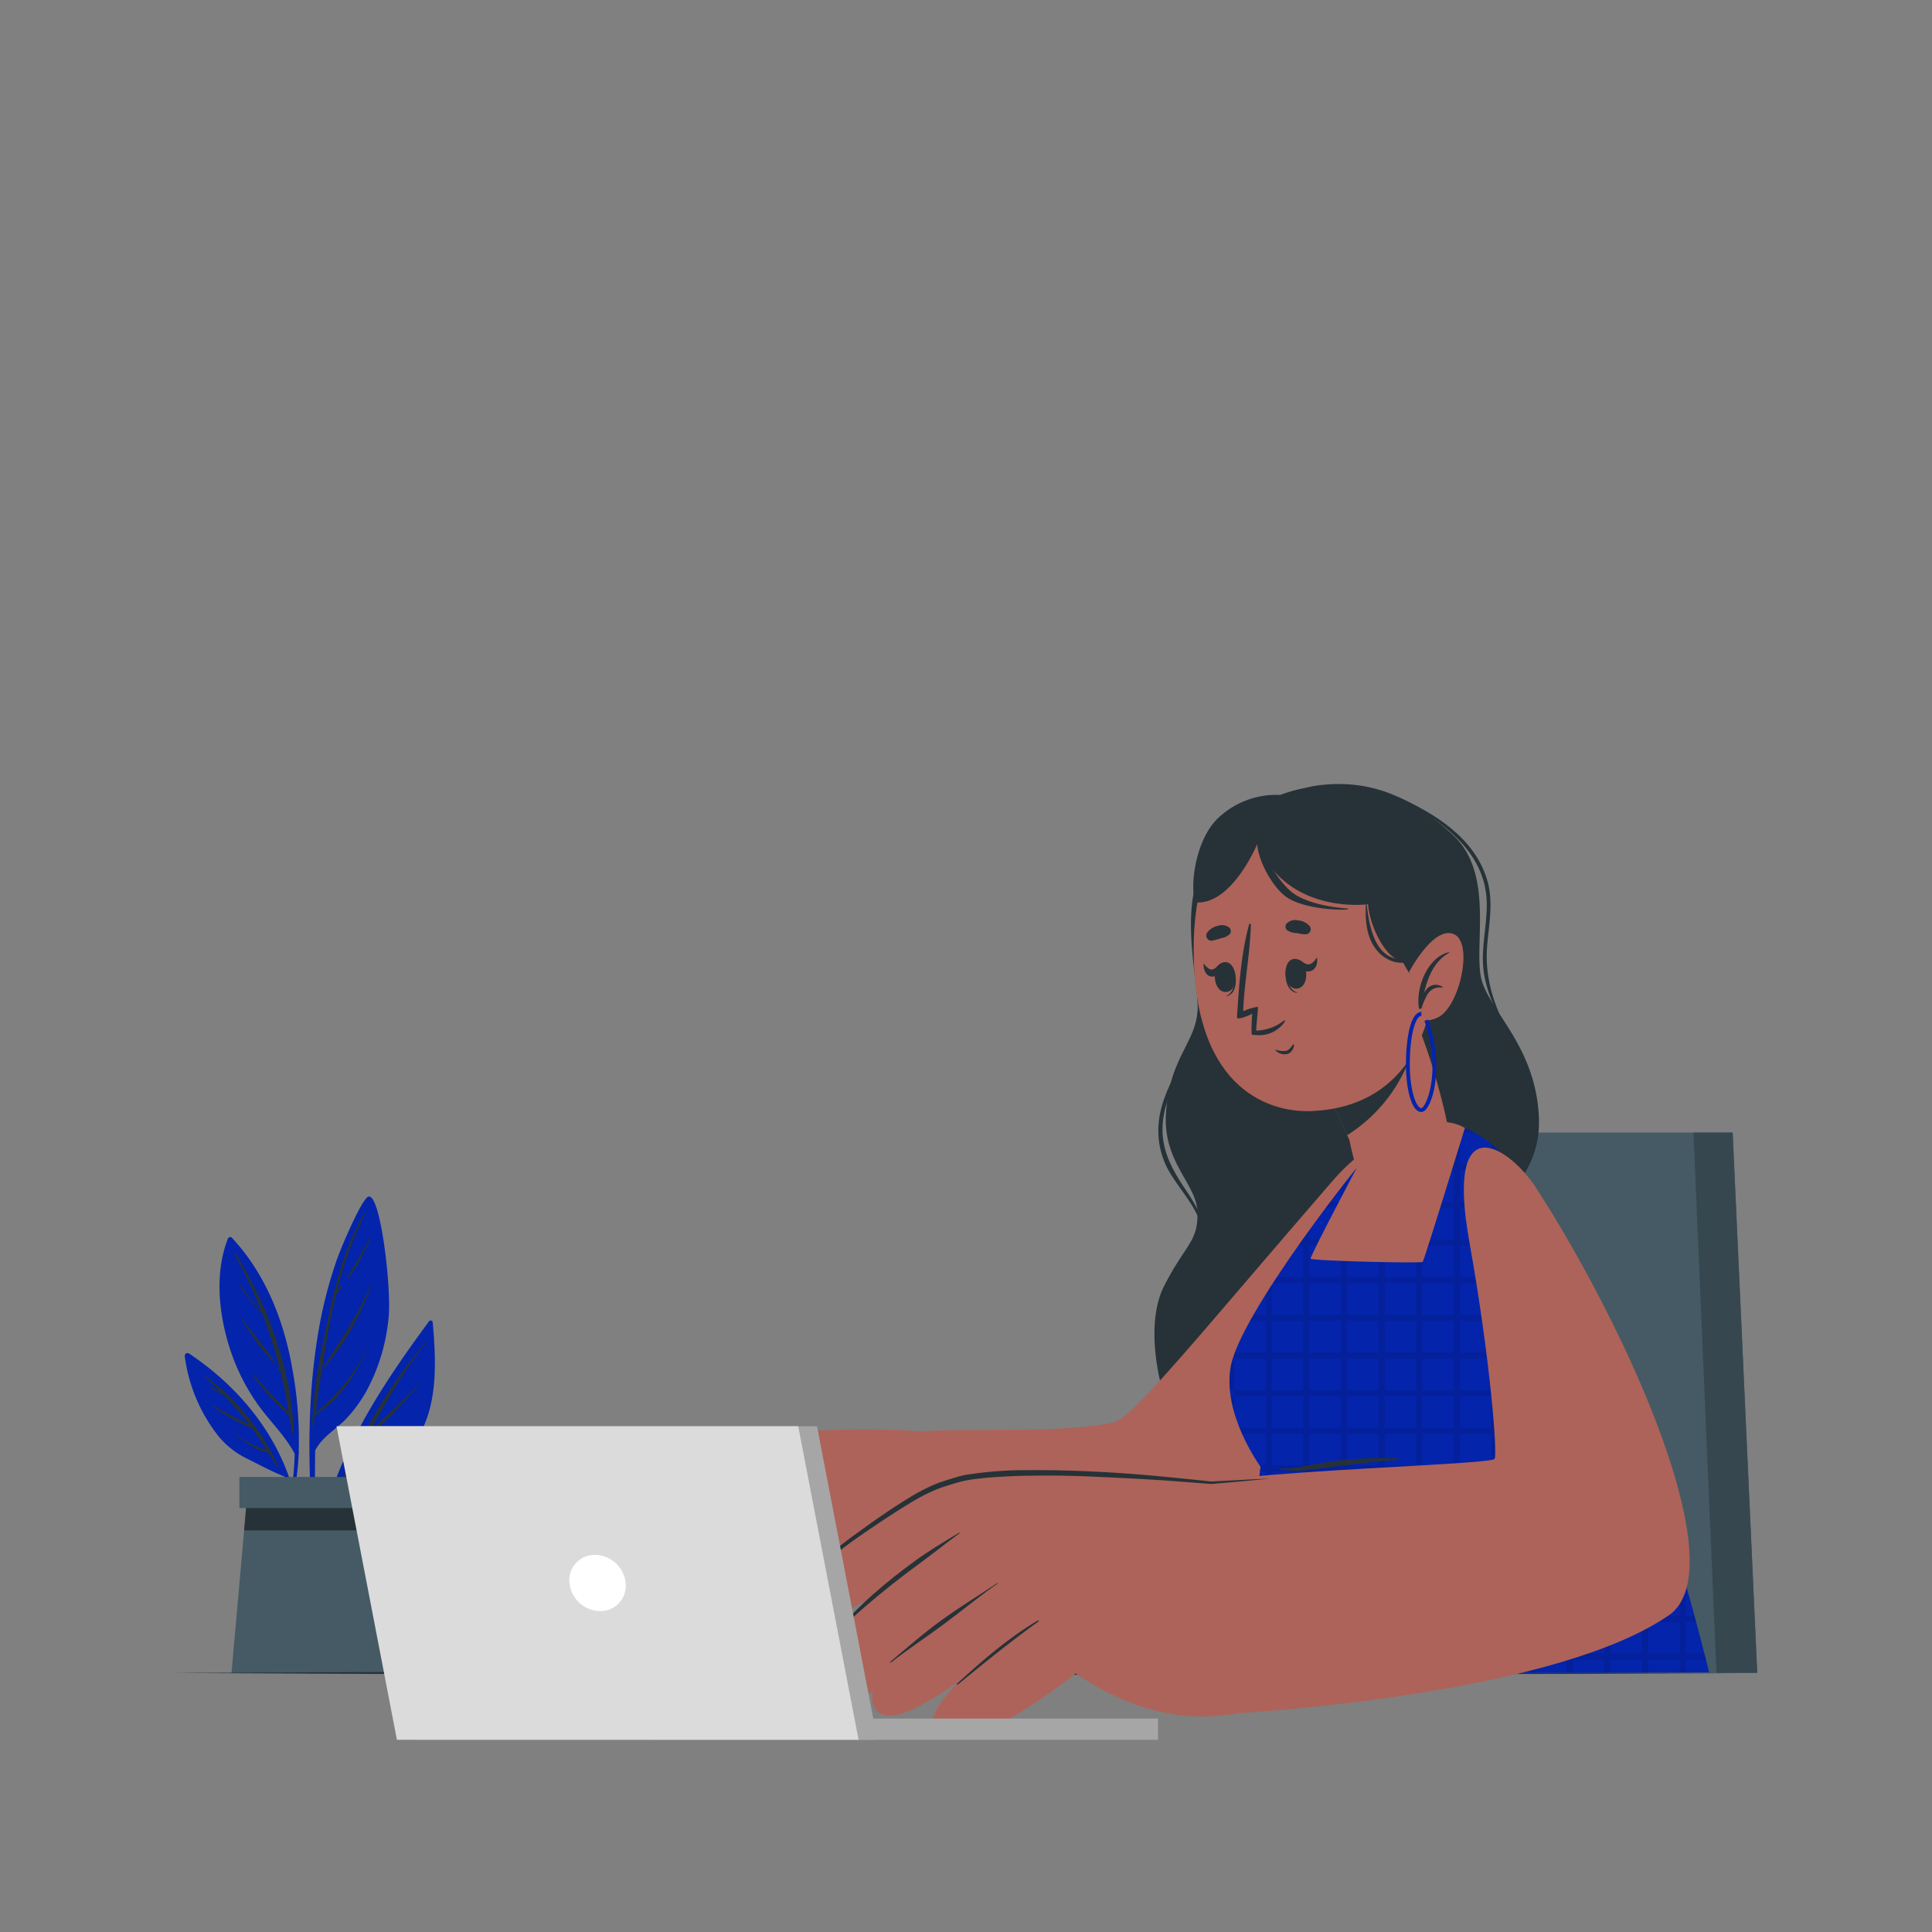 <svg xmlns="http://www.w3.org/2000/svg" viewBox="0 0 500 500"><rect x="0" y="0" width="500" height="500" fill="#808080" stroke="none"/><g id="freepik--Plant--inject-80"><path d="M111,342c-12.44,16.85-25.41,36.4-28.57,57.53a.28.28,0,0,0,.55.11,124.71,124.71,0,0,1,5.5-16.92c8.18-2.25,16.21-4.1,20.5-12.22,4.38-8.34,3.82-19.22,3-28.31C111.89,341.65,111.23,341.63,111,342Z" style="fill:#0424AC"></path><path d="M88.58,382.51c5.59-12.54,12.77-25.13,21.89-35.45.06-.06.15,0,.1.11-6,7.34-10.51,15.34-14.94,23.48,4.12-4.18,8.63-7.93,12.53-12.36.08-.09.2,0,.13.12-3.88,4.65-8.11,9.7-13.15,13.14-1.36,2.5-2.72,5-4.11,7.51.34-.19.69-.36,1-.53.06,0,.11.06.05.09-.38.2-.76.4-1.16.57-.66,1.18-1.31,2.37-2,3.55C88.83,383,88.46,382.78,88.58,382.51Z" style="fill:#263238"></path><path d="M92.74,378.14a74.54,74.54,0,0,0,9.55-6.38c.08-.07.2.05.12.12a51,51,0,0,1-9.53,6.49C92.72,378.45,92.59,378.22,92.74,378.14Z" style="fill:#263238"></path><path d="M81,396.34c0,.25.46.25.46,0,.06-7,0-13.95.11-20.94,1.78-3.6,5.6-5.59,8.26-8.47a37.41,37.41,0,0,0,5-6.91,49.57,49.57,0,0,0,5.75-19.19c.74-7.45-2.09-32-5.22-31.15-1.63.44-6.89,12.6-8.29,16.62a115.48,115.48,0,0,0-5,20.39C79.51,363.05,79.73,379.86,81,396.34Z" style="fill:#0424AC"></path><path d="M80.92,366.32l0,0c.38-8.81,2.37-17.7,4.22-26.24,2-9.2,4.34-17.86,9.08-26.06.08-.16.31,0,.23.13a97.36,97.36,0,0,0-7.29,20c.32-.49.7-1,1-1.43.13-.19.44,0,.31.18A12.25,12.25,0,0,1,87.05,335L87,335c-1.63,6.58-2.8,13.3-3.8,20l.22-.26c0-.05.14,0,.1.08-.12.22-.26.44-.39.67-.51,3.4-1,6.8-1.45,10.17,6.07-5.18,11.24-11.29,14.17-18.82,0,0,.07,0,0,0-2.86,7.8-7.37,14.74-14.31,19.48l-.39,2.72c0,.19-.32.14-.32,0,0-.81,0-1.61.07-2.41A.2.2,0,0,1,80.92,366.32Z" style="fill:#263238"></path><path d="M83.78,353.57c4.63-6.92,9-13.63,12.35-21.28,0-.08.18,0,.15.07C93.42,340,89.42,347.65,84,353.75,83.9,353.87,83.68,353.71,83.78,353.57Z" style="fill:#263238"></path><path d="M89.93,330.58c1.92-3.39,3.95-6.7,5.75-10.16,0-.1.19,0,.15.08a53.15,53.15,0,0,1-5.6,10.26A.18.18,0,0,1,89.93,330.58Z" style="fill:#263238"></path><path d="M89.18,332.06a0,0,0,0,1,0,.06S89.15,332.06,89.18,332.06Z" style="fill:#263238"></path><path d="M76.26,376.22a71.51,71.51,0,0,1-1.62,13.7c.07.5.14,1,.21,1.51a65.66,65.66,0,0,0,2.45-15.28.48.48,0,0,0,0-.48h0A100.7,100.7,0,0,0,75.79,355C73.63,342.17,68.93,329.9,60,320.31a.65.65,0,0,0-1,.2c-3.6,9.15-2.34,20.07.72,29.2a53.29,53.29,0,0,0,7.08,13.87C69.88,367.88,73.78,371.52,76.26,376.22Z" style="fill:#0424AC"></path><path d="M61.06,324.59c8.45,13.72,14.33,30,15,46.19,0,.28-.47.36-.51.07-.2-1.46-.42-2.9-.65-4.34h0c-3.49-3.34-7.08-6.88-9.59-11.06,0-.08.06-.16.12-.1a116.27,116.27,0,0,0,9.32,10.14c-.61-3.58-1.32-7.11-2.17-10.58l-.67-.78c-.15-.18.1-.43.25-.26l.2.23a122.73,122.73,0,0,0-4.42-14c-2.15-2.57-4.55-4.78-6.12-7.88a.06.06,0,0,1,.11-.06c1.26,1.77,2.48,3.54,3.91,5.19.57.65,1.19,1.26,1.78,1.9a108.7,108.7,0,0,0-6.91-14.43C60.61,324.57,60.93,324.39,61.06,324.59Z" style="fill:#263238"></path><path d="M62.77,341.51c2.73,3.68,5.85,7.19,8.38,11,.08.11-.08.22-.17.13-3.26-3.06-6-7.24-8.39-11C62.51,341.5,62.69,341.41,62.77,341.51Z" style="fill:#263238"></path><path d="M71.54,353.35l.11.12a.08.08,0,1,1-.12.12l-.12-.11A.09.09,0,0,1,71.54,353.35Z" style="fill:#263238"></path><path d="M47.82,351a42.09,42.09,0,0,0,8.92,20.93A22.23,22.23,0,0,0,64,377.53c3.13,1.55,6.41,3.34,9.65,4.61A62.66,62.66,0,0,1,77,394.28c.11-.36.21-.72.31-1.08-2.08-17.87-13.64-33.14-28.43-42.94A.72.72,0,0,0,47.82,351Z" style="fill:#0424AC"></path><path d="M52.93,356.24c-.1-.09,0-.28.15-.19a60.39,60.39,0,0,1,18.84,23.22c.11.24-.22.46-.36.22-.69-1.21-1.39-2.38-2.1-3.53h0c-3.38-.64-6.58-3-9.08-5.27-.07-.06,0-.16.1-.1a20.42,20.42,0,0,0,4.27,3c1.38.7,2.86,1.14,4.29,1.7q-1.87-3-3.92-5.73A39.27,39.27,0,0,1,55,363.85c-.1-.07,0-.23.09-.16a103.08,103.08,0,0,0,9.43,5A83.88,83.88,0,0,0,57.84,361c-1.15-.61-2.32-1.22-3.43-1.86a.1.1,0,0,1,.08-.18,12.73,12.73,0,0,1,2.62,1.29C55.78,358.87,54.4,357.54,52.93,356.24Z" style="fill:#263238"></path><path d="M53.24,362.41a3.93,3.93,0,0,1,.57.41c.06,0,0,.11-.07.09a3.91,3.91,0,0,1-.59-.34C53.05,362.51,53.14,362.34,53.24,362.41Z" style="fill:#263238"></path><polygon points="100.43 432.97 59.91 432.97 63.18 396.06 63.9 387.93 96.44 387.93 97.16 396.06 100.43 432.97" style="fill:#455a64"></polygon><polygon points="97.16 396.06 63.18 396.06 63.9 387.93 96.44 387.93 97.16 396.06" style="fill:#263238"></polygon><rect x="61.96" y="382.24" width="36.42" height="8.05" style="fill:#455a64"></rect></g><g id="freepik--Table--inject-80"><polygon points="44.35 432.97 95.76 432.73 147.18 432.64 250 432.47 352.82 432.64 404.24 432.73 455.65 432.97 404.24 433.21 352.82 433.3 250 433.47 147.18 433.3 95.76 433.21 44.35 432.97" style="fill:#263238"></polygon></g><g id="freepik--Character--inject-80"><polygon points="454.77 432.92 334.24 432.92 358.27 293.11 448.41 293.11 454.77 432.92" style="fill:#455a64"></polygon><polygon points="454.77 432.92 444.21 432.92 438.27 293.11 448.41 293.11 454.77 432.92" style="fill:#37474f"></polygon><path d="M320.52,215.8s8.46-11.15,21.13-12.61,23.43,2.69,34.42,12.94,5,29.54,7.45,37.77,14,17.28,14.75,35.4-16.35,25.81-21.47,32.81c-6.15,8.42-7,22-24.69,26.49-16.49,4.16-26.67-5-37-1A27.09,27.09,0,0,0,300.9,360s-5.06-16.51.41-27.26,8.93-11.41,8.57-19.32c-.33-7-8.79-12.63-8.15-24.94.74-14.25,7.39-18.28,8.18-26.5C310.72,253.46,301.07,223.51,320.52,215.8Z" style="fill:#263238"></path><path d="M301,289.93c1.11-10,9.43-18,9-28.13a0,0,0,0,0-.05,0c-.73,10.6-9.4,18.54-10.12,29.29a21.15,21.15,0,0,0,3.13,12.72c3.43,5.62,8.44,10.29,8.45,17.34,0,.22.34.19.35,0,.21-4.92-2-8.93-4.69-12.91C303.17,302.47,300.16,297.1,301,289.93Z" style="fill:#263238"></path><path d="M384.9,244.42c.51-5.7,1.65-11.29-.09-16.91-3.34-10.76-13.51-17-23.17-21.36h0c10.69,5.83,22.76,13.75,23.13,27.31.16,5.93-1.57,11.78-.82,17.72.64,5.08,2.82,9.95,5.26,14.4.07.13.29,0,.23-.11C386.1,258.61,384.22,252.14,384.9,244.42Z" style="fill:#263238"></path><path d="M380.56,317c-7.83,10.21-9.42,26.69-22.8,32.06-7.45,3-15.38,2.36-23,.36-5.93-1.57-11.82-3.59-18-2.74-.06,0-.06.12,0,.11,8-.78,14.83,2.64,22.4,4.32,6.54,1.46,13.92,1.19,20.06-1.72,13-6.14,13.85-22,21.35-32.36C380.61,317,380.58,316.93,380.56,317Z" style="fill:#263238"></path><path d="M362.17,310.4c-4.87,30.42-29.82,104.81-49.51,113.43-17.42,7.62-65.24,9.84-82.71,5.79-8-1.85-5-58.29,7.31-59.13,15.44-1.05,37.21.58,51-2.39,4.87-1.05,23.27-24,56.32-62.16C356.83,291.75,364.91,293.28,362.17,310.4Z" style="fill:#ad6359"></path><path d="M253.37,426.85c-1,.5-15,7.56-23.7,10.07-6.47,1.88-25.25,6.78-28-.14-1.9-4.72,8.8-8.9,16.31-12,3.95-1.65,8.82-5.78,7.65-8.32-2-4.45-12.21,0-18.9,3.9-12.94,7.52-30.18,21.06-38.08,14.49-3-2.48.48-7,5.56-11.43-8.24,5.16-17,9.4-20.45,6.77-2-1.49-2.05-3.54-1-5.89-2.54.83-4.79.67-6.36-1-2.67-2.8-1.37-6.94,1.56-11.18a3.16,3.16,0,0,1-2.43-1.59c-5.67-8.65,22.7-33.46,32.52-35.78,28.87-6.87,59.58-4.37,59.58-4.37C249,379.43,253.39,426.83,253.37,426.85Z" style="fill:#ad6359"></path><path d="M210.92,400.27a49.14,49.14,0,0,0-19.26,7.41c-7.32,4.83-12.18,10.49-18.32,16.18-.16.15.07.41.23.26,2.93-2.71,15.05-12.88,18.19-15.2a46.74,46.74,0,0,1,19.18-8.53C211,400.38,211,400.26,210.92,400.27Z" style="fill:#263238"></path><path d="M205.54,388c-7.59,2.08-15.37,4.17-22.41,7.76-7.71,3.93-13.74,10.33-19.67,16.5q-5.34,5.55-10.43,11.33c-.14.16.07.42.23.26q9-9.56,18.61-18.55a61.84,61.84,0,0,1,20.44-12.88c4.34-1.65,8.8-3,13.25-4.28C205.65,388.13,205.62,388,205.54,388Z" style="fill:#263238"></path><path d="M197.43,377.31c-7.37,1.51-13.8,2.81-20.33,6.76-8.64,5.23-17,14-19.91,17.16-3.24,3.45-6.35,7-9.41,10.61-.13.15.12.37.25.23a246.31,246.31,0,0,1,22.49-22.28,48.92,48.92,0,0,1,12.58-8.17,87.18,87.18,0,0,1,14.34-4.26S197.46,377.3,197.43,377.31Z" style="fill:#263238"></path><path d="M319.24,433.13l123.09-.31s-25.13-103.91-52.27-132.9c-12.35-13.2-24.42-11.18-34.65-2.69-2.55,2.12-34.19,42.27-36.87,56.27-2.37,12.37,7.69,26.1,7.69,26.1Z" style="fill:#0424AC"></path><path d="M319.4,350.5v15a30.17,30.17,0,0,1-.91-4.16c-.09-.53-.16-1.07-.2-1.61a22.17,22.17,0,0,1,.25-6.19,15.9,15.9,0,0,1,.5-1.94C319.15,351.22,319.27,350.86,319.4,350.5Zm0,82.63V431.9l-.16,1.23ZM327.53,335v98.07h1.61V332.51C328.59,333.36,328.06,334.2,327.53,335Zm9.74-14.48V433.08h1.61V318.31ZM347,307.45V433.06h1.61V305.37C348.1,306,347.56,306.73,347,307.45Zm9.74-11.28V433h1.61V295C357.82,295.37,357.28,295.76,356.75,296.17Zm9.74-5V433h1.61V290.78C367.56,290.87,367,291,366.49,291.14Zm9.74-.14V433h1.61V291.46C377.3,291.28,376.76,291.13,376.23,291Zm9.74,5.08V433h1.61V297.47C387,297,386.5,296.52,386,296.08ZM395.71,307V432.94h1.61V309.44C396.79,308.61,396.25,307.81,395.71,307Zm9.74,16.9v109h1.61V327.24C406.53,326.12,406,325,405.45,323.93Zm11.27,26c-.5-1.3-1-2.6-1.52-3.89v86.83h1.6V350Zm8.22,23v59.95h1.6v-55.1C426,376.16,425.48,374.54,424.94,372.91Zm10.89,35.48c-.37-1.31-.75-2.66-1.15-4v28.49h1.6V410ZM378,291.51H365.27a25.56,25.56,0,0,0-3.76,1.6h20.07A23.51,23.51,0,0,0,378,291.51Zm13.28,9.74H351.91l-1.3,1.6h42C392.15,302.3,391.71,301.77,391.26,301.25Zm7,9.74h-54l-1.19,1.6h56.19C399,312.05,398.63,311.51,398.3,311Zm5.53,9.74H337.15L336,322.34h68.64Zm4.74,9.74h-78.1c-.36.54-.71,1.08-1.05,1.61H409.3C409.06,331.54,408.81,331,408.57,330.47Zm4.25,9.74H324.43c-.32.55-.62,1.08-.91,1.61h90C413.27,341.28,413,340.74,412.82,340.21Zm4,10V350H319.4v.55c-.13.36-.25.72-.36,1.06h98.3Zm3.55,9.53H318.29c0,.54.11,1.08.2,1.61H420.93C420.74,360.76,420.54,360.22,420.35,359.69Zm3.41,9.74h-103c.22.55.44,1.09.67,1.61H424.31C424.13,370.5,424,370,423.76,369.43Zm3.24,9.74H325.92l.31.43-.15,1.18H427.52C427.35,380.25,427.17,379.71,427,379.17Zm3.08,9.74H325l-.21,1.61H430.57C430.41,390,430.24,389.45,430.08,388.91Zm2.94,9.74H323.74l-.21,1.61h110C433.34,399.73,433.18,399.19,433,398.65Zm2.81,9.74H322.47l-.21,1.61h114v0Zm2.7,9.75H321.2l-.21,1.6H439C438.82,419.22,438.67,418.69,438.53,418.14Zm2.56,9.74H319.93l-.21,1.6H441.5C441.38,429,441.24,428.46,441.09,427.88Z" style="opacity:0.1"></path><path d="M361.73,377.43a103.08,103.08,0,0,0-15.32.54c-2.52.31-5,.74-7.51,1.22-1.24.24-2.49.44-3.74.63a15.93,15.93,0,0,1-4,.23c-.11,0-.13.17,0,.18a27.63,27.63,0,0,0,3.73.41,26.14,26.14,0,0,0,3.64-.21c2.56-.29,5.11-.71,7.67-1,5.16-.65,10.32-1.29,15.52-1.56C362,377.84,362,377.43,361.73,377.43Z" style="fill:#263238"></path><path d="M373.64,383.5a114.23,114.23,0,0,0-12.45-2.21c-2.1-.24-4.2-.36-6.31-.43-1,0-2,0-3,0s-2.22.15-3.33.13c-.11,0-.14.17,0,.18,1.05.05,2.09.27,3.13.38l3.13.31c2.1.22,4.19.46,6.28.66,4.2.39,8.37.83,12.55,1.37C373.83,383.88,373.85,383.55,373.64,383.5Z" style="fill:#263238"></path><path d="M374.73,292.05c-.07,2.38-7.86,19.37-18.35,21-3.41.53-7.16-18-7.16-18l-.59-1.3-8.23-18.26,19.49-19.06,2.86-2.58s1.92,5.14,4.25,11.56c.11.3.22.6.33.92s.28.7.4,1c.36.95.72,1.93,1.06,2.91.27.75.53,1.47.78,2.27s.51,1.56.78,2.34C372.84,282.78,374.74,291,374.73,292.05Z" style="fill:#ad6359"></path><path d="M367,265.46a40.18,40.18,0,0,1-18.37,28.34l-8.23-18.26,19.49-19.06,2.86-2.58S364.67,259,367,265.46Z" style="fill:#263238"></path><path d="M309,249.72c1.51,35.1,22.71,38.16,30.28,37.83,6.87-.3,30.23-2.21,32.36-37.28S357,204.8,341.25,204.66,307.53,214.61,309,249.72Z" style="fill:#ad6359"></path><path d="M313.73,243.44a23.12,23.12,0,0,0,2.34-.65,4,4,0,0,0,2.26-1.12,1.28,1.28,0,0,0-.1-1.53,3.11,3.11,0,0,0-3.1-.52,4.55,4.55,0,0,0-2.75,1.79A1.34,1.34,0,0,0,313.73,243.44Z" style="fill:#263238"></path><path d="M337.77,241.8c-.82,0-1.58-.22-2.4-.34a4,4,0,0,1-2.38-.82,1.28,1.28,0,0,1-.1-1.53,3.1,3.1,0,0,1,3-.92,4.57,4.57,0,0,1,3,1.42A1.33,1.33,0,0,1,337.77,241.8Z" style="fill:#263238"></path><path d="M332.78,250.77c0-.09.19.1.19.2,0,2.4.46,5.13,2.65,5.84.07,0,.07.14,0,.13C333,256.68,332.42,253,332.78,250.77Z" style="fill:#263238"></path><path d="M334.81,248.18c3.83-.45,4.45,7.25.9,7.67S331.6,248.56,334.81,248.18Z" style="fill:#263238"></path><path d="M336.35,248.47c.71.38,1.43,1.1,2.25,1.11s1.59-.85,2.14-1.67c.06-.09.13,0,.14.08.14,1.47-.31,3-1.87,3.38s-2.57-.91-3.06-2.36C335.86,248.74,336.07,248.31,336.35,248.47Z" style="fill:#263238"></path><path d="M319.48,251.34c0-.09-.17.13-.16.23.28,2.37.21,5.14-1.87,6.12-.07,0-.05.15,0,.14C320.08,257.22,320.13,253.54,319.48,251.34Z" style="fill:#263238"></path><path d="M317.13,249c-3.86.05-3.47,7.76.1,7.72S320.37,249,317.13,249Z" style="fill:#263238"></path><path d="M315.55,249.63c-.59.43-1.16,1.21-1.88,1.29s-1.51-.71-2.09-1.48c-.06-.08-.11,0-.11.09,0,1.48.59,3,2,3.2s2.2-1.12,2.47-2.6C316,249.85,315.79,249.45,315.55,249.63Z" style="fill:#263238"></path><path d="M334.64,270.32c-.5.63-1,1.47-1.82,1.65a6.52,6.52,0,0,1-2.63-.27c-.08,0-.15.06-.09.13a3.24,3.24,0,0,0,3.18.91,2.56,2.56,0,0,0,1.6-2.34C334.9,270.26,334.71,270.23,334.64,270.32Z" style="fill:#263238"></path><path d="M324.06,262.38s-.25,3.6-.13,5.28c0,.16.42.21,1,.2,0,0,0,0,.06,0a8,8,0,0,0,7.56-3.52c.11-.17-.12-.33-.27-.22a12.09,12.09,0,0,1-7.15,2.6c-.15-.46.63-6.15.36-6.15a14.23,14.23,0,0,0-3.76,1.13c.3-7.52,1.79-14.92,2-22.4a.23.23,0,0,0-.45-.08c-2.12,7.65-2.65,16.28-3.15,24C320,264.22,323.41,262.72,324.06,262.38Z" style="fill:#263238"></path><path d="M362.86,248.67c-4.08-.33-8.36-8.73-8.81-14.66,0,0-20.76,2.93-28.68-15.57,0,0-6.32,15.28-15.46,15.12-2,0-1.77-14.53,5-21.52a21.9,21.9,0,0,1,16.43-6.31A37.18,37.18,0,0,1,362.67,208c14.52,8.2,16.81,40.94,8.43,50.44C369.26,260.5,362.86,248.67,362.86,248.67Z" style="fill:#263238"></path><path d="M348.68,235.12c-4.28-.29-10.72-1.43-14.25-4.15-3.28-2.53-7.05-8.85-8.43-12.65a.33.33,0,0,0-.63.12c.22,4.35,4.06,11.4,7.77,13.86s11.31,3.33,15.59,3.07C349,235.36,348.93,235.13,348.68,235.12Z" style="fill:#263238"></path><path d="M365.16,247.91c-9.36,2.34-11.05-8.71-11.58-15.26,0,0-.05,0-.05,0-.23,4.51-.26,9.45,2.71,13.18,2.19,2.74,5.76,4.18,9.12,2.8A.37.37,0,0,0,365.16,247.91Z" style="fill:#263238"></path><path d="M372.3,263.21a7.22,7.22,0,0,1-1.56.62,5.22,5.22,0,0,1-1.64.26,4.76,4.76,0,0,1-2.09-.39,5.52,5.52,0,0,1-1.45-.84,6.85,6.85,0,0,1-1.58-1.79l.72-9.56s6.2-11.86,11.47-9.79S377.82,260.3,372.3,263.21Z" style="fill:#ad6359"></path><path d="M375,246.42c.09,0,.12.11.05.15-3.85,2.17-5.5,6.22-6.49,10.32,1-1.66,2.55-2.7,4.75-1.52.12.06,0,.24-.08.23a3.64,3.64,0,0,0-3.82,1.78,17,17,0,0,0-1.49,3.48c-.15.39-.83.28-.74-.16a.44.44,0,0,1,0-.1C366.44,255.44,369.52,247.66,375,246.42Z" style="fill:#263238"></path><path d="M367.86,287.79c-2.62,0-4-6.19-4-12.3,0-6.27,1.05-13.59,4-13.59v1c-1.47,0-3,4.71-3,12.59,0,7,1.74,11.3,3,11.3.06,0,.29-.11.63-.59,1.65-2.35,4-11.14.14-22l.94-.34c3.63,10.22,2,19.7-.27,22.9A1.92,1.92,0,0,1,367.86,287.79Z" style="fill:#0424AC"></path><path d="M354.24,296.32s-15.3,28.84-15.05,29.42,28.6,1.25,29,.84,10.92-34.64,10.92-34.64S371.45,286.1,354.24,296.32Z" style="fill:#ad6359"></path><path d="M397.58,307.48c23.94,37.09,51.51,98.62,34.36,110.52-28.2,19.55-100.93,25.07-118.83,25.77-7.72.3-19-50.93-13.38-57s86.36-7.4,87.1-9.25c.66-1.66-1.05-25.26-6.58-56.24C373.88,285.58,390.73,296.87,397.58,307.48Z" style="fill:#ad6359"></path><path d="M313.45,383.75s-23.42-2.07-38.8-2.7c-8.58-.36-23.35.35-29.77,3-9.61,3.93-47.28,26.47-42,35.73,4.77,8.37,34.68-15.11,34.68-15.11s-32.28,21-24.68,30.05,37.86-22,37.86-22S218.06,435,227.37,443.11c7,6.1,36-20.45,36-20.45s-27.95,19.4-21,26c7.7,7.27,36-15.56,36-15.56,20.52,13.75,35.91,11.91,46.71,9.29C327.72,441.75,313.45,383.75,313.45,383.75Z" style="fill:#ad6359"></path><path d="M248.24,396.65c-3.88,2.33-7.82,4.67-11.48,7.34s-7.23,5.47-10.63,8.47c-8.32,7.35-12.39,13.26-12.09,12.92,6.87-8,19.82-17.74,23.48-20.41s7.18-5.52,10.83-8.18C248.44,396.72,248.33,396.6,248.24,396.65Z" style="fill:#263238"></path><path d="M258.12,409.69c-4.83,3.19-9.73,6.19-14.42,9.59s-8.79,7-13.21,10.72c-.34.29-.07.38.28.1,4.56-3.52,9-6.43,13.65-9.89s9.08-7.12,13.79-10.41C258.28,409.75,258.19,409.64,258.12,409.69Z" style="fill:#263238"></path><path d="M268.61,419.36c-7.62,4.5-14.41,10.4-20.92,16.35-.33.3,0,.38.38.09,6.85-5.57,12.19-10,20.7-16.18C268.9,419.52,268.77,419.26,268.61,419.36Z" style="fill:#263238"></path><path d="M202.87,419.75a4.29,4.29,0,0,1,0-3.84,15.28,15.28,0,0,1,1.94-3.46,45.73,45.73,0,0,1,5.23-6,116.75,116.75,0,0,1,12.26-10.05c4.27-3.09,8.59-6.13,13.13-8.87a47.44,47.44,0,0,1,7.14-3.64c1.26-.48,2.55-.86,3.79-1.25a27.52,27.52,0,0,1,3.9-1,98.56,98.56,0,0,1,15.87-1.16c5.28-.05,10.56.08,15.83.31s10.54.59,15.79,1.06,10.5,1,15.74,1.56h-.05c5.15-.26,10.31-.56,15.47-.78-5.14.52-10.29,1-15.43,1.42h-.05c-5.25-.4-10.5-.84-15.75-1.15s-10.51-.56-15.77-.79-10.51-.28-15.76-.19c-2.63,0-5.25.15-7.86.31a74.1,74.1,0,0,0-7.77.82,27.48,27.48,0,0,0-3.75.95c-1.27.38-2.51.74-3.71,1.19a45.11,45.11,0,0,0-7,3.48c-4.49,2.7-8.86,5.63-13.2,8.61A127.44,127.44,0,0,0,210.48,407a46.17,46.17,0,0,0-5.4,5.7,15.58,15.58,0,0,0-2,3.33A4.19,4.19,0,0,0,202.87,419.75Z" style="fill:#263238"></path></g><g id="freepik--Device--inject-80"><rect x="169.1" y="444.76" width="130.6" height="5.5" style="fill:#a6a6a6"></rect><polygon points="227.06 450.25 107.58 450.25 91.95 369.1 211.44 369.1 227.06 450.25" style="fill:#a6a6a6"></polygon><polygon points="222.2 450.25 102.72 450.25 87.09 369.1 206.58 369.1 222.2 450.25" style="fill:#dbdbdb"></polygon><path d="M161.92,409.68a6.56,6.56,0,0,1-6.64,7.27,8.1,8.1,0,0,1-7.91-7.27A6.56,6.56,0,0,1,154,402.4,8.1,8.1,0,0,1,161.92,409.68Z" style="fill:#fff"></path></g></svg>